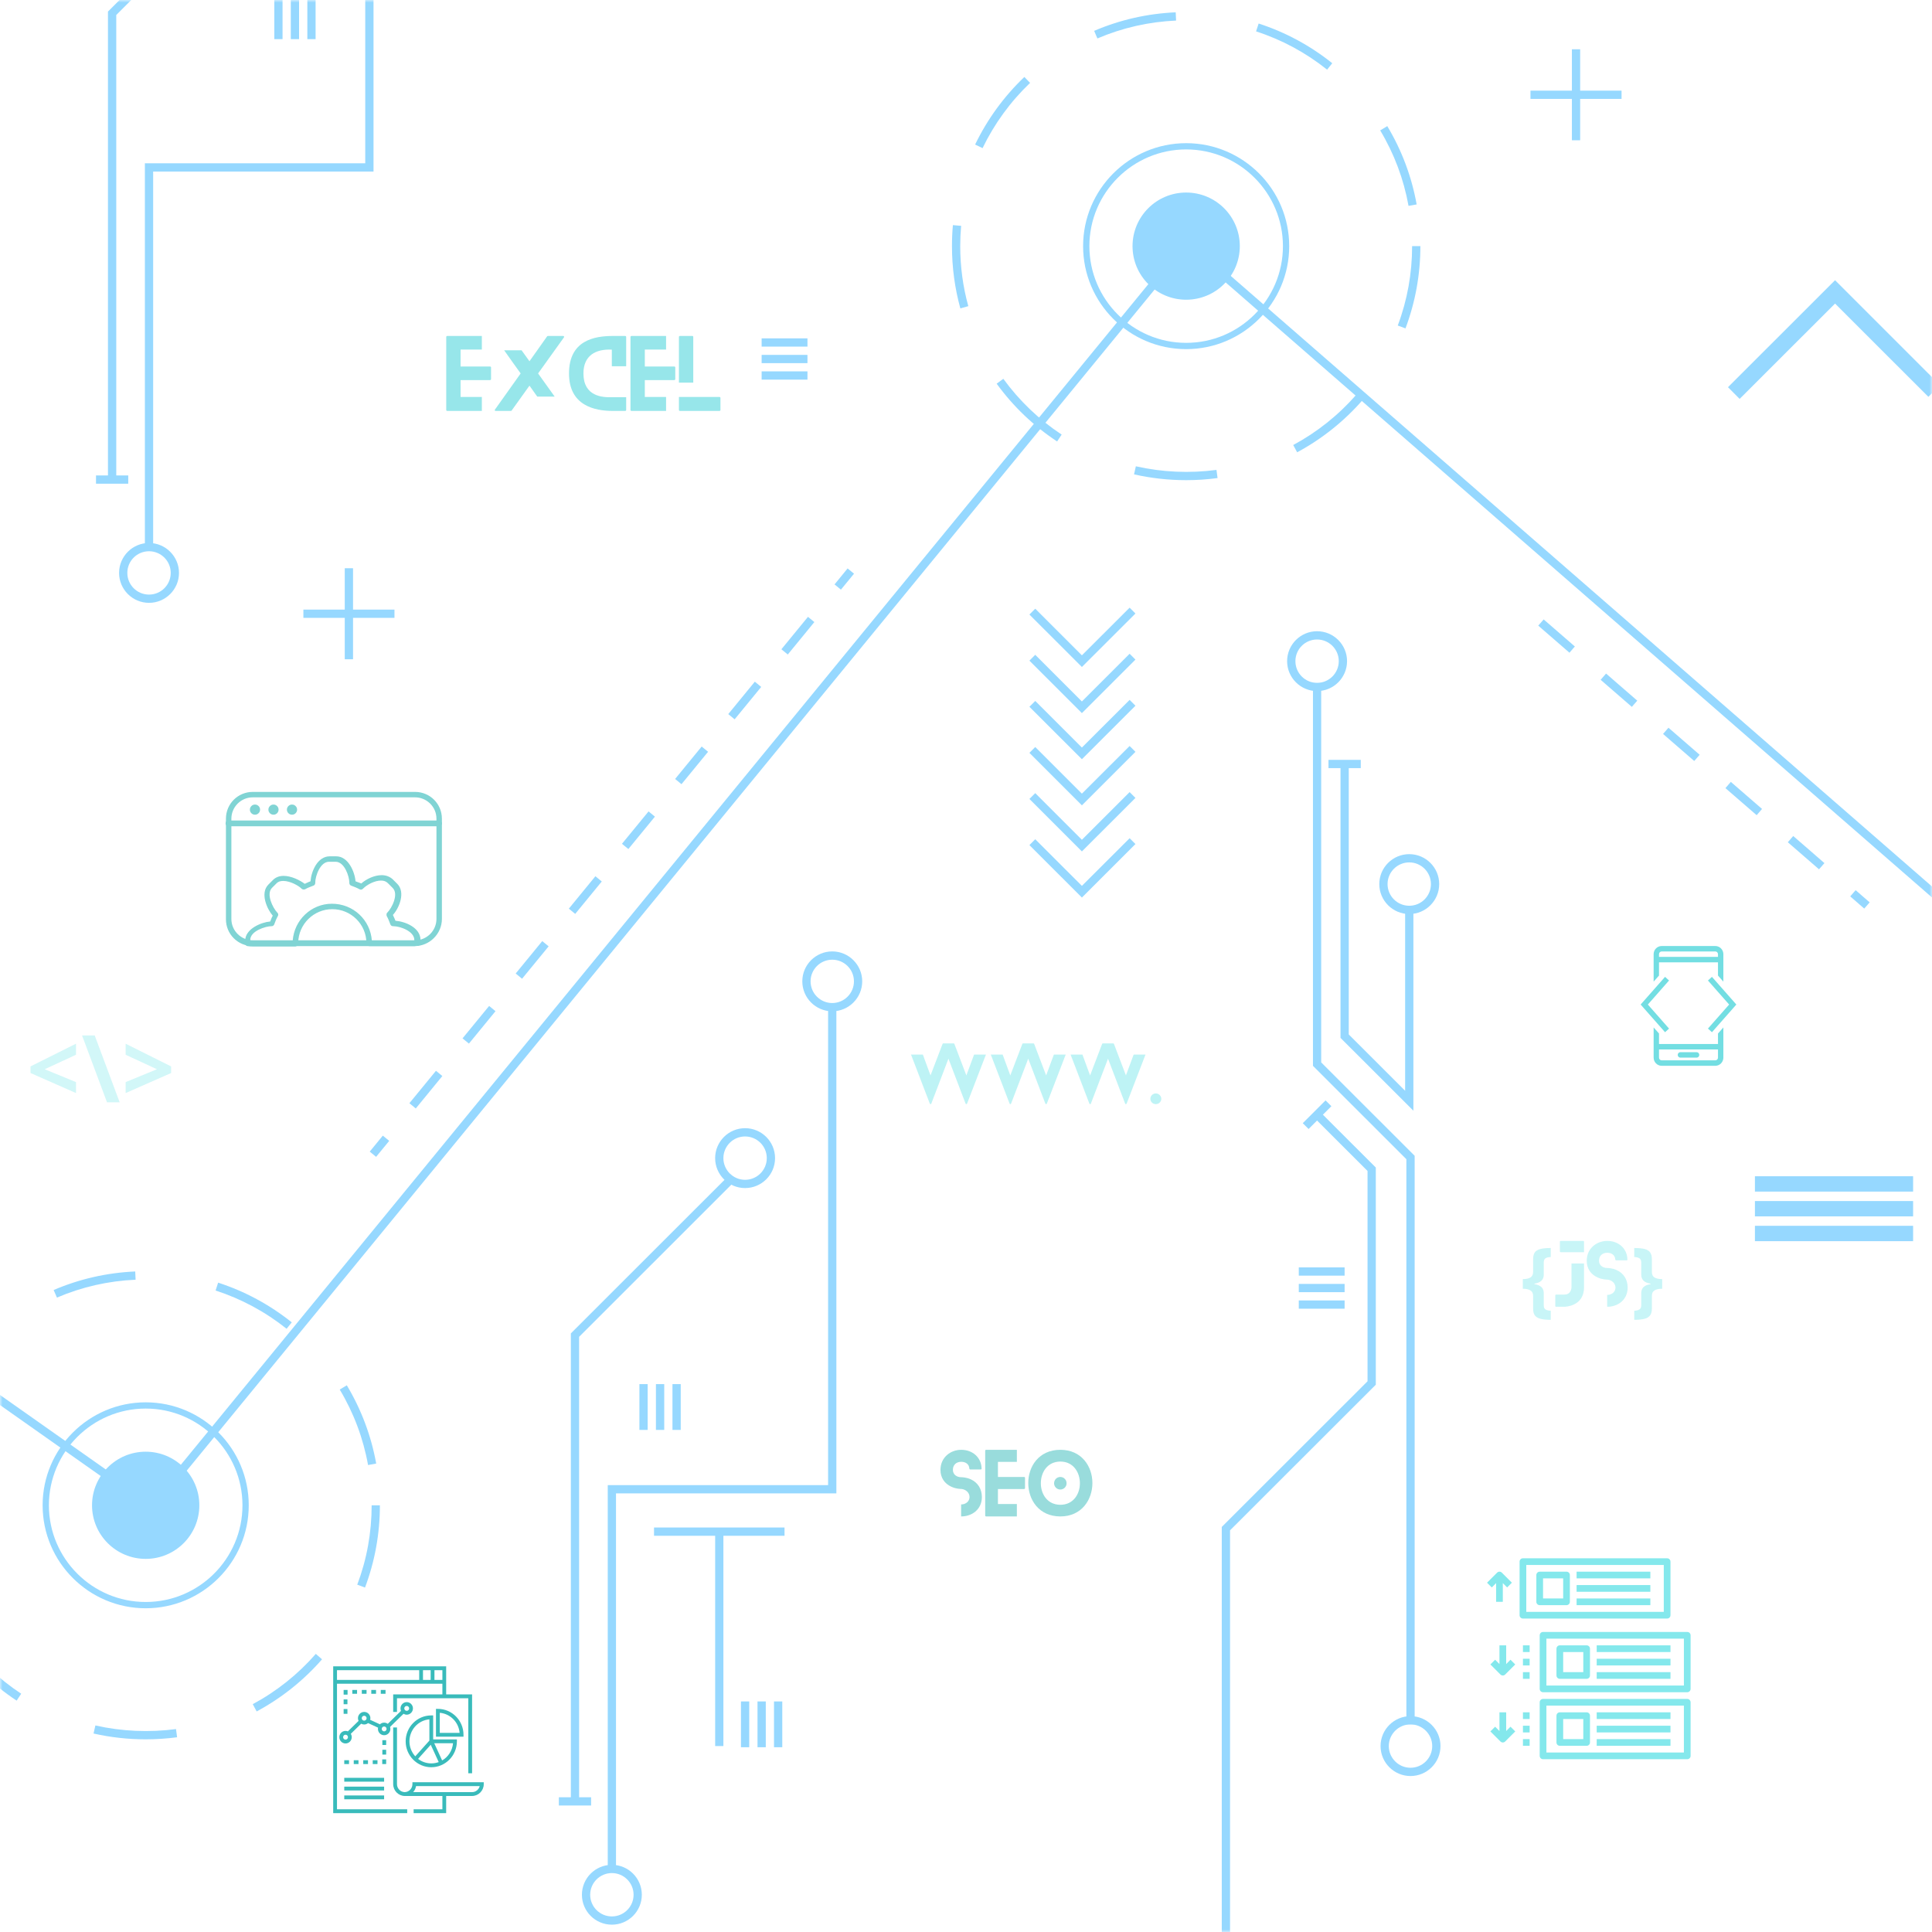 <?xml version="1.0" encoding="UTF-8"?>
<svg xmlns="http://www.w3.org/2000/svg" xmlns:xlink="http://www.w3.org/1999/xlink" width="375pt" height="375pt" viewBox="0 0 375 375" version="1.2">
<defs>
<g>
<symbol overflow="visible" id="glyph1-0">
<path style="stroke:none;" d="M 1.5 0 L 1.5 -11.406 L 8.078 -11.406 L 8.078 0 Z M 2.312 -0.812 L 7.25 -0.812 L 7.25 -10.594 L 2.312 -10.594 Z M 2.312 -0.812 "/>
</symbol>
<symbol overflow="visible" id="glyph1-1">
<path style="stroke:none;" d="M 5.656 2.531 C 4.738 2.531 4.035 2.453 3.547 2.297 C 3.055 2.148 2.711 1.914 2.516 1.594 C 2.328 1.281 2.234 0.867 2.234 0.359 L 2.234 -2.109 C 2.234 -2.609 2.062 -2.961 1.719 -3.172 C 1.383 -3.391 0.891 -3.5 0.234 -3.5 L 0.234 -5.375 C 0.891 -5.375 1.383 -5.477 1.719 -5.688 C 2.062 -5.906 2.234 -6.266 2.234 -6.766 L 2.234 -9.234 C 2.234 -9.742 2.328 -10.16 2.516 -10.484 C 2.711 -10.805 3.055 -11.039 3.547 -11.188 C 4.035 -11.332 4.738 -11.406 5.656 -11.406 L 5.656 -9.656 C 5.238 -9.645 4.906 -9.566 4.656 -9.422 C 4.414 -9.285 4.297 -8.992 4.297 -8.547 L 4.297 -6.219 C 4.297 -5.25 3.691 -4.672 2.484 -4.484 L 2.484 -4.391 C 3.691 -4.211 4.297 -3.641 4.297 -2.672 L 4.297 -0.328 C 4.297 0.109 4.414 0.395 4.656 0.531 C 4.906 0.676 5.238 0.754 5.656 0.766 Z M 5.656 2.531 "/>
</symbol>
<symbol overflow="visible" id="glyph1-2">
<path style="stroke:none;" d="M 0.641 2.531 L 0.641 0.766 C 1.055 0.754 1.383 0.676 1.625 0.531 C 1.875 0.395 2 0.109 2 -0.328 L 2 -2.672 C 2 -3.641 2.602 -4.211 3.812 -4.391 L 3.812 -4.484 C 2.602 -4.672 2 -5.25 2 -6.219 L 2 -8.547 C 2 -8.992 1.875 -9.285 1.625 -9.422 C 1.383 -9.566 1.055 -9.645 0.641 -9.656 L 0.641 -11.406 C 1.555 -11.406 2.258 -11.332 2.75 -11.188 C 3.238 -11.039 3.578 -10.805 3.766 -10.484 C 3.961 -10.16 4.062 -9.742 4.062 -9.234 L 4.062 -6.766 C 4.062 -6.266 4.227 -5.906 4.562 -5.688 C 4.906 -5.477 5.406 -5.375 6.062 -5.375 L 6.062 -3.5 C 5.406 -3.5 4.906 -3.391 4.562 -3.172 C 4.227 -2.961 4.062 -2.609 4.062 -2.109 L 4.062 0.359 C 4.062 0.867 3.961 1.281 3.766 1.594 C 3.578 1.914 3.238 2.148 2.75 2.297 C 2.258 2.453 1.555 2.531 0.641 2.531 Z M 0.641 2.531 "/>
</symbol>
<symbol overflow="visible" id="glyph4-0">
<path style="stroke:none;" d="M 1.703 0 L 1.703 -12.984 L 9.188 -12.984 L 9.188 0 Z M 2.641 -0.922 L 8.25 -0.922 L 8.25 -12.062 L 2.641 -12.062 Z M 2.641 -0.922 "/>
</symbol>
<symbol overflow="visible" id="glyph4-1">
<path style="stroke:none;" d="M 9.609 -1.797 L 0.781 -5.688 L 0.781 -6.969 L 9.609 -11.375 L 9.609 -9.234 L 3.531 -6.422 L 9.609 -3.922 Z M 9.609 -1.797 "/>
</symbol>
<symbol overflow="visible" id="glyph4-2">
<path style="stroke:none;" d="M 2.562 -12.984 L 7.406 0 L 4.953 0 L 0.109 -12.984 Z M 2.562 -12.984 "/>
</symbol>
<symbol overflow="visible" id="glyph4-3">
<path style="stroke:none;" d="M 0.781 -3.922 L 6.859 -6.422 L 0.781 -9.234 L 0.781 -11.375 L 9.609 -6.969 L 9.609 -5.688 L 0.781 -1.797 Z M 0.781 -3.922 "/>
</symbol>
<symbol overflow="visible" id="glyph0-0">
<path style="stroke:none;" d="M 6.91 -2.711 L 2.781 -2.711 L 2.781 -5.984 L 8.496 -5.984 C 8.605 -5.984 8.695 -6.074 8.695 -6.148 L 8.695 -8.457 C 8.695 -8.551 8.605 -8.621 8.496 -8.621 L 2.781 -8.621 L 2.781 -11.914 L 6.91 -11.914 L 6.91 -14.551 L 0.199 -14.551 C 0.09 -14.551 0 -14.461 0 -14.387 L 0 -0.164 C 0 -0.09 0.09 0 0.199 0 L 6.91 0 Z M 6.91 -2.711 "/>
</symbol>
<symbol overflow="visible" id="glyph0-1">
<path style="stroke:none;" d="M 13.262 -14.551 L 10.352 -14.551 C 10.312 -14.551 10.203 -14.535 10.188 -14.496 L 6.75 -9.641 L 5.219 -11.77 L 1.836 -11.77 C 2.91 -10.258 3.965 -8.75 5.039 -7.277 L 0.055 -0.273 C -0.055 -0.145 0.02 0 0.199 0 L 3.109 0 C 3.148 0 3.258 -0.02 3.273 -0.055 L 6.75 -4.91 L 8.258 -2.781 L 11.641 -2.781 C 10.566 -4.293 9.496 -5.801 8.422 -7.277 L 13.441 -14.277 C 13.531 -14.406 13.461 -14.551 13.262 -14.551 Z M 13.262 -14.551 "/>
</symbol>
<symbol overflow="visible" id="glyph0-2">
<path style="stroke:none;" d="M 8.312 -2.672 C 6.547 -2.602 2.801 -2.781 2.801 -7.277 C 2.801 -10.73 5.148 -12.059 8.312 -11.895 L 8.312 -8.676 L 11.094 -8.676 L 11.094 -14.387 C 11.094 -14.461 11.023 -14.551 10.895 -14.551 L 8.531 -14.551 C 4.965 -14.551 0 -13.734 0 -7.277 C 0 -1.055 4.91 0 8.531 0 L 10.895 0 C 11.023 0 11.094 -0.09 11.094 -0.164 L 11.094 -2.672 Z M 8.312 -2.672 "/>
</symbol>
<symbol overflow="visible" id="glyph0-3">
<path style="stroke:none;" d="M 7.859 -2.711 L 0 -2.711 L 0 -0.164 C 0 -0.09 0.09 0 0.199 0 L 7.859 0 C 7.984 0 8.059 -0.09 8.059 -0.164 L 8.059 -2.527 C 8.059 -2.621 7.984 -2.711 7.859 -2.711 Z M 2.781 -5.492 L 2.781 -14.387 C 2.781 -14.461 2.711 -14.551 2.602 -14.551 L 0.199 -14.551 C 0.09 -14.551 0 -14.461 0 -14.387 L 0 -5.492 Z M 2.781 -5.492 "/>
</symbol>
<symbol overflow="visible" id="glyph2-0">
<path style="stroke:none;" d="M 1.07 -10.594 L 5.578 -10.594 L 5.578 -12.641 C 5.578 -12.707 5.531 -12.785 5.418 -12.785 L 1.07 -12.785 C 0.957 -12.785 0.895 -12.707 0.895 -12.641 L 0.895 -10.738 C 0.895 -10.676 0.957 -10.594 1.07 -10.594 Z M 3.148 -8.406 L 3.148 -3.773 C 3.148 -3.773 3.148 -2.367 1.758 -2.367 L 0.176 -2.367 C 0.078 -2.367 0 -2.301 0 -2.223 L 0 -0.145 C 0 -0.078 0.078 0 0.176 0 L 1.758 0 C 1.758 0 5.578 0 5.578 -3.773 L 5.578 -8.406 Z M 3.148 -8.406 "/>
</symbol>
<symbol overflow="visible" id="glyph2-1">
<path style="stroke:none;" d="M 5.863 -7.098 C 4.953 -7.527 4.059 -7.527 3.98 -7.527 C 3.164 -7.527 2.383 -8.008 2.383 -8.934 C 2.383 -9.957 3.102 -10.484 3.98 -10.484 C 4.809 -10.484 5.512 -10.051 5.547 -9.141 C 5.547 -9.094 5.625 -9.012 5.723 -9.012 L 7.719 -9.012 C 7.832 -9.012 7.91 -9.094 7.895 -9.141 C 7.863 -11.316 6.168 -12.785 3.98 -12.785 C 1.934 -12.785 0 -11.332 0 -8.934 C 0 -7.449 0.75 -6.312 2.078 -5.707 C 3.004 -5.273 3.867 -5.273 3.98 -5.273 C 4.699 -5.242 5.578 -4.668 5.578 -3.723 C 5.578 -2.875 4.828 -2.301 3.98 -2.301 C 3.98 -2.301 3.98 -2.301 3.965 -2.301 L 3.965 0 C 3.98 0 3.98 0 3.98 0 C 6.023 0 7.941 -1.328 7.941 -3.723 C 7.941 -5.227 7.207 -6.473 5.863 -7.098 Z M 5.863 -7.098 "/>
</symbol>
<symbol overflow="visible" id="glyph3-0">
<path style="stroke:none;" d="M 12.246 -9.621 L 10.742 -5.57 L 8.414 -11.699 C 8.383 -11.758 8.324 -11.789 8.266 -11.789 L 6.262 -11.789 C 6.203 -11.789 6.145 -11.758 6.129 -11.699 L 3.785 -5.57 L 2.297 -9.621 L 0 -9.621 L 3.652 -0.09 C 3.699 0.031 3.891 0.031 3.934 -0.09 L 7.266 -8.824 L 10.594 -0.09 C 10.637 0.031 10.828 0.031 10.875 -0.09 L 14.543 -9.621 Z M 12.246 -9.621 "/>
</symbol>
<symbol overflow="visible" id="glyph3-1">
<path style="stroke:none;" d="M 2.121 -1.031 C 2.121 -1.59 1.648 -2.078 1.047 -2.078 C 0.473 -2.078 0 -1.59 0 -1.031 C 0 -0.457 0.473 0 1.047 0 C 1.648 0 2.121 -0.457 2.121 -1.031 Z M 2.121 -1.031 "/>
</symbol>
<symbol overflow="visible" id="glyph5-0">
<path style="stroke:none;" d="M 5.934 -7.18 C 5.012 -7.613 4.105 -7.613 4.023 -7.613 C 3.199 -7.613 2.41 -8.098 2.41 -9.035 C 2.41 -10.07 3.137 -10.605 4.023 -10.605 C 4.867 -10.605 5.578 -10.168 5.609 -9.246 C 5.609 -9.199 5.691 -9.117 5.789 -9.117 L 7.809 -9.117 C 7.922 -9.117 8.004 -9.199 7.984 -9.246 C 7.953 -11.445 6.238 -12.934 4.023 -12.934 C 1.957 -12.934 0 -11.461 0 -9.035 C 0 -7.535 0.762 -6.387 2.102 -5.77 C 3.039 -5.336 3.914 -5.336 4.023 -5.336 C 4.754 -5.301 5.641 -4.719 5.641 -3.766 C 5.641 -2.91 4.883 -2.328 4.023 -2.328 C 4.023 -2.328 4.023 -2.328 4.008 -2.328 L 4.008 0 C 4.023 0 4.023 0 4.023 0 C 6.094 0 8.035 -1.34 8.035 -3.766 C 8.035 -5.285 7.289 -6.547 5.934 -7.18 Z M 5.934 -7.18 "/>
</symbol>
<symbol overflow="visible" id="glyph5-1">
<path style="stroke:none;" d="M 6.145 -2.41 L 2.473 -2.41 L 2.473 -5.32 L 7.551 -5.32 C 7.648 -5.32 7.727 -5.398 7.727 -5.465 L 7.727 -7.516 C 7.727 -7.598 7.648 -7.664 7.551 -7.664 L 2.473 -7.664 L 2.473 -10.59 L 6.145 -10.59 L 6.145 -12.934 L 0.18 -12.934 C 0.082 -12.934 0 -12.852 0 -12.789 L 0 -0.145 C 0 -0.082 0.082 0 0.18 0 L 6.145 0 Z M 6.145 -2.41 "/>
</symbol>
<symbol overflow="visible" id="glyph5-2">
<path style="stroke:none;" d="M 7.438 -6.434 C 7.438 -7.113 6.902 -7.664 6.223 -7.664 C 5.547 -7.664 5.012 -7.113 5.012 -6.434 C 5.012 -5.77 5.547 -5.223 6.223 -5.223 C 6.902 -5.223 7.438 -5.77 7.438 -6.434 Z M 12.449 -6.484 C 12.449 -9.699 10.363 -12.934 6.238 -12.934 C 2.055 -12.934 0 -9.699 0 -6.484 C 0 -3.25 2.055 0 6.238 0 C 10.363 0 12.449 -3.25 12.449 -6.484 Z M 10.023 -6.434 C 10.023 -4.348 8.746 -2.262 6.238 -2.262 C 3.703 -2.262 2.441 -4.348 2.441 -6.434 C 2.441 -8.551 3.703 -10.652 6.238 -10.652 C 8.746 -10.652 10.023 -8.551 10.023 -6.434 Z M 10.023 -6.434 "/>
</symbol>
</g>
<filter id="alpha" filterUnits="objectBoundingBox" x="0%" y="0%" width="100%" height="100%">
  <feColorMatrix type="matrix" in="SourceGraphic" values="0 0 0 0 1 0 0 0 0 1 0 0 0 0 1 0 0 0 1 0"/>
</filter>
<mask id="mask0">
  <g filter="url(#alpha)">
<rect x="0" y="0" width="375" height="375" style="fill:rgb(0%,0%,0%);fill-opacity:0.529;stroke:none;"/>
  </g>
</mask>
<clipPath id="clip2">
  <path d="M 0 0 L 375 0 L 375 293.844 L 0 293.844 Z M 0 0 "/>
</clipPath>
<clipPath id="clip1">
  <rect x="0" y="0" width="375" height="375"/>
</clipPath>
<g id="surface5" clip-path="url(#clip1)">
<g clip-path="url(#clip2)" clip-rule="nonzero">
<path style=" stroke:none;fill-rule:nonzero;fill:rgb(21.959%,71.37%,100%);fill-opacity:1;" d="M 29.594 293.57 L -172.148 151.441 L -171.254 150.785 L -30.984 47.059 L -89.887 -37.254 L -88.57 -38.172 L -28.777 47.418 L -169.41 151.41 L 29.297 291.398 L 230.32 46.09 L 230.945 46.637 L 401.578 195.211 L 518.543 79.129 L 519.676 80.27 L 401.648 197.402 L 401.086 196.91 L 230.512 48.387 L 29.594 293.57 "/>
</g>
<path style=" stroke:none;fill-rule:nonzero;fill:rgb(21.959%,71.37%,100%);fill-opacity:1;" d="M 38.691 292.176 C 38.691 297.922 34.031 302.578 28.281 302.578 C 22.531 302.578 17.863 297.922 17.863 292.176 C 17.863 286.43 22.531 281.773 28.281 281.773 C 34.031 281.773 38.691 286.43 38.691 292.176 "/>
<path style=" stroke:none;fill-rule:nonzero;fill:rgb(21.959%,71.37%,100%);fill-opacity:1;" d="M 28.281 273.402 C 17.922 273.402 9.492 281.828 9.492 292.176 C 9.492 302.527 17.922 310.945 28.281 310.945 C 38.637 310.945 47.062 302.527 47.062 292.176 C 47.062 281.828 38.637 273.402 28.281 273.402 Z M 28.281 312.164 C 17.25 312.164 8.273 303.199 8.273 292.176 C 8.273 281.156 17.25 272.191 28.281 272.191 C 39.309 272.191 48.281 281.156 48.281 292.176 C 48.281 303.199 39.309 312.164 28.281 312.164 "/>
<path style=" stroke:none;fill-rule:nonzero;fill:rgb(21.959%,71.37%,100%);fill-opacity:1;" d="M 240.645 47.773 C 240.645 53.52 235.984 58.176 230.234 58.176 C 224.484 58.176 219.824 53.52 219.824 47.773 C 219.824 42.027 224.484 37.371 230.234 37.371 C 235.984 37.371 240.645 42.027 240.645 47.773 "/>
<path style=" stroke:none;fill-rule:nonzero;fill:rgb(21.959%,71.37%,100%);fill-opacity:1;" d="M 230.234 29.004 C 219.879 29.004 211.449 37.426 211.449 47.773 C 211.449 58.125 219.879 66.547 230.234 66.547 C 240.594 66.547 249.016 58.125 249.016 47.773 C 249.016 37.426 240.594 29.004 230.234 29.004 Z M 230.234 67.766 C 219.203 67.766 210.23 58.797 210.23 47.773 C 210.23 36.754 219.203 27.789 230.234 27.789 C 241.266 27.789 250.234 36.754 250.234 47.773 C 250.234 58.797 241.266 67.766 230.234 67.766 "/>
<path style=" stroke:none;fill-rule:nonzero;fill:rgb(21.959%,71.37%,100%);fill-opacity:1;" d="M 163.223 114.449 L 161.984 113.434 L 164.52 110.332 L 165.766 111.352 L 163.223 114.449 "/>
<path style=" stroke:none;fill-rule:nonzero;fill:rgb(21.959%,71.37%,100%);fill-opacity:1;" d="M 152.91 127.039 L 151.668 126.023 L 156.828 119.727 L 158.066 120.742 Z M 142.594 139.621 L 141.355 138.605 L 146.512 132.312 L 147.75 133.332 Z M 132.277 152.211 L 131.039 151.195 L 136.195 144.902 L 137.438 145.918 Z M 121.965 164.797 L 120.723 163.781 L 125.883 157.492 L 127.121 158.508 Z M 111.648 177.387 L 110.41 176.371 L 115.566 170.078 L 116.805 171.094 Z M 101.332 189.973 L 100.094 188.957 L 105.25 182.668 L 106.492 183.684 Z M 91.02 202.562 L 89.777 201.547 L 94.938 195.254 L 96.176 196.27 Z M 80.703 215.152 L 79.465 214.133 L 84.621 207.84 L 85.859 208.855 L 80.703 215.152 "/>
<path style=" stroke:none;fill-rule:nonzero;fill:rgb(21.959%,71.37%,100%);fill-opacity:1;" d="M 73.004 224.543 L 71.766 223.527 L 74.305 220.426 L 75.547 221.441 L 73.004 224.543 "/>
<path style=" stroke:none;fill-rule:nonzero;fill:rgb(21.959%,71.37%,100%);fill-opacity:1;" d="M 213.004 7.465 L 212.375 5.988 C 217.391 3.84 222.715 2.633 228.203 2.391 L 228.277 3.992 C 222.98 4.227 217.844 5.395 213.004 7.465 Z M 257.59 13.52 C 253.449 10.215 248.812 7.715 243.801 6.09 L 244.301 4.566 C 249.488 6.246 254.301 8.84 258.59 12.27 Z M 190.715 28.75 L 189.27 28.055 C 191.648 23.137 194.863 18.723 198.828 14.938 L 199.938 16.09 C 196.105 19.75 193.008 24.012 190.715 28.75 Z M 273.395 39.957 C 272.461 34.77 270.609 29.84 267.895 25.309 L 269.27 24.48 C 272.09 29.184 274.004 34.297 274.973 39.68 Z M 186.402 59.855 C 185.32 55.938 184.777 51.875 184.777 47.773 C 184.777 46.414 184.832 45.039 184.957 43.695 L 186.555 43.836 C 186.438 45.133 186.379 46.457 186.379 47.773 C 186.379 51.73 186.902 55.652 187.949 59.426 Z M 272.805 63.742 L 271.305 63.184 C 273.152 58.262 274.09 53.074 274.09 47.773 L 275.695 47.773 C 275.695 53.273 274.719 58.641 272.805 63.742 Z M 205.184 85.688 C 200.617 82.672 196.668 78.898 193.449 74.473 L 194.746 73.527 C 197.855 77.797 201.66 81.438 206.066 84.352 Z M 251.777 87.789 L 251.012 86.379 C 255.656 83.879 259.777 80.59 263.258 76.613 L 264.465 77.672 C 260.855 81.793 256.586 85.199 251.777 87.789 Z M 230.234 93.199 C 226.82 93.199 223.414 92.82 220.117 92.074 L 220.469 90.508 C 225.559 91.664 230.965 91.898 236.117 91.207 L 236.328 92.793 C 234.328 93.062 232.277 93.199 230.234 93.199 "/>
<path style=" stroke:none;fill-rule:nonzero;fill:rgb(21.959%,71.37%,100%);fill-opacity:1;" d="M 11.051 251.863 L 10.414 250.391 C 15.434 248.242 20.762 247.031 26.246 246.793 L 26.32 248.391 C 21.027 248.625 15.883 249.793 11.051 251.863 Z M 55.629 257.914 C 51.496 254.613 46.855 252.117 41.848 250.488 L 42.34 248.961 C 47.535 250.648 52.344 253.242 56.633 256.668 Z M -11.238 273.148 L -12.684 272.457 C -10.312 267.539 -7.098 263.121 -3.133 259.332 L -2.02 260.492 C -5.848 264.148 -8.949 268.406 -11.238 273.148 Z M 71.441 284.363 C 70.504 279.172 68.656 274.238 65.941 269.711 L 67.316 268.883 C 70.129 273.59 72.051 278.695 73.02 284.074 Z M -15.559 304.258 C -16.641 300.336 -17.184 296.273 -17.184 292.176 C -17.184 290.812 -17.121 289.441 -17 288.098 L -15.406 288.238 C -15.523 289.535 -15.578 290.859 -15.578 292.176 C -15.578 296.129 -15.051 300.051 -14.012 303.828 Z M 70.848 308.145 L 69.344 307.582 C 71.199 302.664 72.137 297.48 72.137 292.176 L 73.738 292.176 C 73.738 297.668 72.766 303.047 70.848 308.145 Z M 3.23 330.09 C -1.336 327.074 -5.285 323.301 -8.504 318.871 L -7.207 317.93 C -4.102 322.199 -0.293 325.84 4.113 328.75 Z M 49.82 332.191 L 49.059 330.777 C 53.703 328.281 57.824 324.992 61.301 321.016 L 62.508 322.074 C 58.902 326.195 54.629 329.598 49.82 332.191 Z M 28.281 337.602 C 24.863 337.602 21.461 337.223 18.156 336.477 L 18.512 334.91 C 23.598 336.062 29 336.301 34.164 335.609 L 34.375 337.203 C 32.375 337.465 30.32 337.602 28.281 337.602 "/>
<path style=" stroke:none;fill-rule:nonzero;fill:rgb(21.959%,71.37%,100%);fill-opacity:1;" d="M 304.629 126.691 L 298.574 121.434 L 299.625 120.23 L 305.68 125.484 Z M 316.738 137.203 L 310.684 131.949 L 311.734 130.738 L 317.793 135.996 Z M 328.848 147.711 L 322.797 142.457 L 323.848 141.25 L 329.902 146.504 Z M 340.965 158.227 L 334.906 152.973 L 335.953 151.762 L 342.012 157.016 Z M 353.07 168.734 L 347.016 163.48 L 348.062 162.27 L 354.121 167.527 Z M 361.848 176.355 L 359.125 173.988 L 360.176 172.781 L 362.902 175.148 L 361.848 176.355 "/>
<path style=" stroke:none;fill-rule:nonzero;fill:rgb(21.959%,71.37%,100%);fill-opacity:1;" d="M 337.664 77.426 L 335.398 75.156 L 356.184 54.387 L 376.562 74.762 L 374.297 77.023 L 356.184 58.922 L 337.664 77.426 "/>
<path style=" stroke:none;fill-rule:nonzero;fill:rgb(21.959%,71.37%,100%);fill-opacity:1;" d="M 209.996 156.316 L 199.809 146.129 L 200.941 144.996 L 209.996 154.047 L 219.258 144.797 L 220.391 145.93 L 209.996 156.316 "/>
<path style=" stroke:none;fill-rule:nonzero;fill:rgb(21.959%,71.37%,100%);fill-opacity:1;" d="M 209.996 138.414 L 199.809 128.23 L 200.941 127.098 L 209.996 136.152 L 219.258 126.895 L 220.391 128.027 L 209.996 138.414 "/>
<path style=" stroke:none;fill-rule:nonzero;fill:rgb(21.959%,71.37%,100%);fill-opacity:1;" d="M 209.996 129.461 L 199.809 119.281 L 200.941 118.148 L 209.996 127.199 L 219.258 117.949 L 220.391 119.082 L 209.996 129.461 "/>
<path style=" stroke:none;fill-rule:nonzero;fill:rgb(21.959%,71.37%,100%);fill-opacity:1;" d="M 209.996 174.215 L 199.809 164.031 L 200.941 162.898 L 209.996 171.945 L 219.258 162.699 L 220.391 163.828 L 209.996 174.215 "/>
<path style=" stroke:none;fill-rule:nonzero;fill:rgb(21.959%,71.37%,100%);fill-opacity:1;" d="M 209.996 165.262 L 199.809 155.078 L 200.941 153.945 L 209.996 163 L 219.258 153.746 L 220.391 154.875 L 209.996 165.262 "/>
<path style=" stroke:none;fill-rule:nonzero;fill:rgb(21.959%,71.37%,100%);fill-opacity:1;" d="M 209.996 147.363 L 199.809 137.184 L 200.941 136.051 L 209.996 145.098 L 219.258 135.848 L 220.391 136.98 L 209.996 147.363 "/>
<path style=" stroke:none;fill-rule:nonzero;fill:rgb(21.959%,71.37%,100%);fill-opacity:1;" d="M 76.566 119.926 L 58.887 119.926 L 58.887 118.324 L 76.566 118.324 L 76.566 119.926 "/>
<path style=" stroke:none;fill-rule:nonzero;fill:rgb(21.959%,71.37%,100%);fill-opacity:1;" d="M 68.523 127.961 L 66.918 127.961 L 66.918 110.293 L 68.523 110.293 L 68.523 127.961 "/>
<path style=" stroke:none;fill-rule:nonzero;fill:rgb(21.959%,71.37%,100%);fill-opacity:1;" d="M 314.742 19.195 L 297.066 19.195 L 297.066 17.594 L 314.742 17.594 L 314.742 19.195 "/>
<path style=" stroke:none;fill-rule:nonzero;fill:rgb(21.959%,71.37%,100%);fill-opacity:1;" d="M 306.707 27.227 L 305.105 27.227 L 305.105 9.566 L 306.707 9.566 L 306.707 27.227 "/>
<path style=" stroke:none;fill-rule:nonzero;fill:rgb(21.959%,71.37%,100%);fill-opacity:1;" d="M 274.582 334.691 L 272.977 334.691 L 272.977 225.004 L 254.844 206.879 L 254.844 132.586 L 256.445 132.586 L 256.445 206.215 L 274.582 224.336 L 274.582 334.691 "/>
<path style=" stroke:none;fill-rule:nonzero;fill:rgb(21.959%,71.37%,100%);fill-opacity:1;" d="M 274.34 215.59 L 260.191 201.453 L 260.191 148.293 L 261.793 148.293 L 261.793 200.785 L 272.734 211.715 L 272.734 177.258 L 274.34 177.258 L 274.34 215.59 "/>
<path style=" stroke:none;fill-rule:nonzero;fill:rgb(21.959%,71.37%,100%);fill-opacity:1;" d="M 238.75 417.508 L 237.145 417.508 L 237.145 296.375 L 237.383 296.141 L 265.438 268.105 L 265.438 227.285 L 255.074 216.93 L 256.207 215.797 L 267.043 226.617 L 267.043 268.77 L 238.75 297.039 L 238.75 417.508 "/>
<path style=" stroke:none;fill-rule:nonzero;fill:rgb(21.959%,71.37%,100%);fill-opacity:1;" d="M 273.781 334.703 C 271.457 334.703 269.566 336.594 269.566 338.91 C 269.566 341.234 271.457 343.121 273.781 343.121 C 276.102 343.121 277.992 341.234 277.992 338.91 C 277.992 336.594 276.102 334.703 273.781 334.703 Z M 273.781 344.727 C 270.574 344.727 267.965 342.117 267.965 338.91 C 267.965 335.711 270.574 333.102 273.781 333.102 C 276.988 333.102 279.598 335.711 279.598 338.91 C 279.598 342.117 276.988 344.727 273.781 344.727 "/>
<path style=" stroke:none;fill-rule:nonzero;fill:rgb(21.959%,71.37%,100%);fill-opacity:1;" d="M 118.766 363.562 C 116.445 363.562 114.555 365.453 114.555 367.77 C 114.555 370.094 116.445 371.977 118.766 371.977 C 121.086 371.977 122.977 370.094 122.977 367.77 C 122.977 365.453 121.086 363.562 118.766 363.562 Z M 118.766 373.578 C 115.555 373.578 112.949 370.977 112.949 367.77 C 112.949 364.566 115.555 361.961 118.766 361.961 C 121.969 361.961 124.578 364.566 124.578 367.77 C 124.578 370.977 121.969 373.578 118.766 373.578 "/>
<path style=" stroke:none;fill-rule:nonzero;fill:rgb(21.959%,71.37%,100%);fill-opacity:1;" d="M 255.641 124.125 C 253.32 124.125 251.438 126.012 251.438 128.328 C 251.438 130.652 253.32 132.543 255.641 132.543 C 257.965 132.543 259.855 130.652 259.855 128.328 C 259.855 126.012 257.965 124.125 255.641 124.125 Z M 255.641 134.141 C 252.438 134.141 249.828 131.535 249.828 128.328 C 249.828 125.129 252.438 122.52 255.641 122.52 C 258.852 122.52 261.461 125.129 261.461 128.328 C 261.461 131.535 258.852 134.141 255.641 134.141 "/>
<path style=" stroke:none;fill-rule:nonzero;fill:rgb(21.959%,71.37%,100%);fill-opacity:1;" d="M 161.539 186.277 C 159.215 186.277 157.332 188.16 157.332 190.477 C 157.332 192.801 159.215 194.688 161.539 194.688 C 163.859 194.688 165.75 192.801 165.75 190.477 C 165.75 188.16 163.859 186.277 161.539 186.277 Z M 161.539 196.293 C 158.332 196.293 155.727 193.684 155.727 190.477 C 155.727 187.277 158.332 184.668 161.539 184.668 C 164.742 184.668 167.355 187.277 167.355 190.477 C 167.355 193.684 164.742 196.293 161.539 196.293 "/>
<path style=" stroke:none;fill-rule:nonzero;fill:rgb(21.959%,71.37%,100%);fill-opacity:1;" d="M 144.621 220.586 C 142.301 220.586 140.41 222.469 140.41 224.793 C 140.41 227.109 142.301 229 144.621 229 C 146.945 229 148.832 227.109 148.832 224.793 C 148.832 222.469 146.945 220.586 144.621 220.586 Z M 144.621 230.602 C 141.418 230.602 138.809 227.996 138.809 224.793 C 138.809 221.586 141.418 218.98 144.621 218.98 C 147.832 218.98 150.438 221.586 150.438 224.793 C 150.438 227.996 147.832 230.602 144.621 230.602 "/>
<path style=" stroke:none;fill-rule:nonzero;fill:rgb(21.959%,71.37%,100%);fill-opacity:1;" d="M 273.535 167.391 C 271.215 167.391 269.324 169.281 269.324 171.598 C 269.324 173.922 271.215 175.805 273.535 175.805 C 275.859 175.805 277.742 173.922 277.742 171.598 C 277.742 169.281 275.859 167.391 273.535 167.391 Z M 273.535 177.414 C 270.332 177.414 267.719 174.805 267.719 171.598 C 267.719 168.395 270.332 165.789 273.535 165.789 C 276.742 165.789 279.348 168.395 279.348 171.598 C 279.348 174.805 276.742 177.414 273.535 177.414 "/>
<path style=" stroke:none;fill-rule:nonzero;fill:rgb(21.959%,71.37%,100%);fill-opacity:1;" d="M 260.988 247.602 L 252.094 247.602 L 252.094 246 L 260.988 246 L 260.988 247.602 "/>
<path style=" stroke:none;fill-rule:nonzero;fill:rgb(21.959%,71.37%,100%);fill-opacity:1;" d="M 260.988 250.809 L 252.094 250.809 L 252.094 249.207 L 260.988 249.207 L 260.988 250.809 "/>
<path style=" stroke:none;fill-rule:nonzero;fill:rgb(21.959%,71.37%,100%);fill-opacity:1;" d="M 260.988 254.016 L 252.094 254.016 L 252.094 252.414 L 260.988 252.414 L 260.988 254.016 "/>
<path style=" stroke:none;fill-rule:nonzero;fill:rgb(21.959%,71.37%,100%);fill-opacity:1;" d="M 132.129 277.547 L 130.527 277.547 L 130.527 268.656 L 132.129 268.656 L 132.129 277.547 "/>
<path style=" stroke:none;fill-rule:nonzero;fill:rgb(21.959%,71.37%,100%);fill-opacity:1;" d="M 128.926 277.547 L 127.316 277.547 L 127.316 268.656 L 128.926 268.656 L 128.926 277.547 "/>
<path style=" stroke:none;fill-rule:nonzero;fill:rgb(21.959%,71.37%,100%);fill-opacity:1;" d="M 125.711 277.547 L 124.109 277.547 L 124.109 268.656 L 125.711 268.656 L 125.711 277.547 "/>
<path style=" stroke:none;fill-rule:nonzero;fill:rgb(21.959%,71.37%,100%);fill-opacity:1;" d="M 151.84 339.137 L 150.234 339.137 L 150.234 330.25 L 151.84 330.25 L 151.84 339.137 "/>
<path style=" stroke:none;fill-rule:nonzero;fill:rgb(21.959%,71.37%,100%);fill-opacity:1;" d="M 148.637 339.137 L 147.031 339.137 L 147.031 330.25 L 148.637 330.25 L 148.637 339.137 "/>
<path style=" stroke:none;fill-rule:nonzero;fill:rgb(21.959%,71.37%,100%);fill-opacity:1;" d="M 145.426 339.137 L 143.82 339.137 L 143.82 330.25 L 145.426 330.25 L 145.426 339.137 "/>
<path style=" stroke:none;fill-rule:nonzero;fill:rgb(21.959%,71.37%,100%);fill-opacity:1;" d="M 156.727 67.277 L 147.832 67.277 L 147.832 65.676 L 156.727 65.676 L 156.727 67.277 "/>
<path style=" stroke:none;fill-rule:nonzero;fill:rgb(21.959%,71.37%,100%);fill-opacity:1;" d="M 156.727 70.484 L 147.832 70.484 L 147.832 68.883 L 156.727 68.883 L 156.727 70.484 "/>
<path style=" stroke:none;fill-rule:nonzero;fill:rgb(21.959%,71.37%,100%);fill-opacity:1;" d="M 156.727 73.688 L 147.832 73.688 L 147.832 72.082 L 156.727 72.082 L 156.727 73.688 "/>
<path style=" stroke:none;fill-rule:nonzero;fill:rgb(21.959%,71.37%,100%);fill-opacity:1;" d="M 371.332 231.289 L 340.629 231.289 L 340.629 228.309 L 371.332 228.309 L 371.332 231.289 "/>
<path style=" stroke:none;fill-rule:nonzero;fill:rgb(21.959%,71.37%,100%);fill-opacity:1;" d="M 371.332 236.098 L 340.629 236.098 L 340.629 233.121 L 371.332 233.121 L 371.332 236.098 "/>
<path style=" stroke:none;fill-rule:nonzero;fill:rgb(21.959%,71.37%,100%);fill-opacity:1;" d="M 371.332 240.91 L 340.629 240.91 L 340.629 237.93 L 371.332 237.93 L 371.332 240.91 "/>
<path style=" stroke:none;fill-rule:nonzero;fill:rgb(21.959%,71.37%,100%);fill-opacity:1;" d="M 264.121 149.094 L 257.859 149.094 L 257.859 147.488 L 264.121 147.488 L 264.121 149.094 "/>
<path style=" stroke:none;fill-rule:nonzero;fill:rgb(21.959%,71.37%,100%);fill-opacity:1;" d="M 114.73 350.449 L 108.473 350.449 L 108.473 348.848 L 114.73 348.848 L 114.73 350.449 "/>
<path style=" stroke:none;fill-rule:nonzero;fill:rgb(21.959%,71.37%,100%);fill-opacity:1;" d="M 253.996 219.141 L 252.863 218.008 L 257.289 213.586 L 258.422 214.715 L 253.996 219.141 "/>
<path style=" stroke:none;fill-rule:nonzero;fill:rgb(21.959%,71.37%,100%);fill-opacity:1;" d="M 112.406 349.652 L 110.801 349.652 L 110.801 258.816 L 111.035 258.578 L 141.727 227.906 L 142.859 229.039 L 112.406 259.477 L 112.406 349.652 "/>
<path style=" stroke:none;fill-rule:nonzero;fill:rgb(21.959%,71.37%,100%);fill-opacity:1;" d="M 119.566 362.473 L 117.965 362.473 L 117.965 288.262 L 160.734 288.262 L 160.734 195.773 L 162.34 195.773 L 162.34 289.863 L 119.566 289.863 L 119.566 362.473 "/>
<path style=" stroke:none;fill-rule:nonzero;fill:rgb(21.959%,71.37%,100%);fill-opacity:1;" d="M 152.277 298.094 L 126.945 298.094 L 126.945 296.488 L 152.277 296.488 L 152.277 298.094 "/>
<path style=" stroke:none;fill-rule:nonzero;fill:rgb(21.959%,71.37%,100%);fill-opacity:1;" d="M 140.41 338.91 L 138.812 338.91 L 138.812 297.289 L 140.41 297.289 L 140.41 338.91 "/>
<path style=" stroke:none;fill-rule:nonzero;fill:rgb(21.959%,71.37%,100%);fill-opacity:1;" d="M 28.926 106.996 C 26.602 106.996 24.715 108.879 24.715 111.203 C 24.715 113.523 26.602 115.41 28.926 115.41 C 31.246 115.41 33.137 113.523 33.137 111.203 C 33.137 108.879 31.246 106.996 28.926 106.996 Z M 28.926 117.012 C 25.719 117.012 23.113 114.402 23.113 111.203 C 23.113 108 25.719 105.391 28.926 105.391 C 32.129 105.391 34.742 108 34.742 111.203 C 34.742 114.402 32.129 117.012 28.926 117.012 "/>
<path style=" stroke:none;fill-rule:nonzero;fill:rgb(21.959%,71.37%,100%);fill-opacity:1;" d="M 61.258 7.598 L 59.656 7.598 L 59.656 -1.297 L 61.258 -1.297 L 61.258 7.598 "/>
<path style=" stroke:none;fill-rule:nonzero;fill:rgb(21.959%,71.37%,100%);fill-opacity:1;" d="M 58.051 7.598 L 56.445 7.598 L 56.445 -1.297 L 58.051 -1.297 L 58.051 7.598 "/>
<path style=" stroke:none;fill-rule:nonzero;fill:rgb(21.959%,71.37%,100%);fill-opacity:1;" d="M 54.84 7.598 L 53.242 7.598 L 53.242 -1.297 L 54.84 -1.297 L 54.84 7.598 "/>
<path style=" stroke:none;fill-rule:nonzero;fill:rgb(21.959%,71.37%,100%);fill-opacity:1;" d="M 24.891 93.887 L 18.633 93.887 L 18.633 92.281 L 24.891 92.281 L 24.891 93.887 "/>
<path style=" stroke:none;fill-rule:nonzero;fill:rgb(21.959%,71.37%,100%);fill-opacity:1;" d="M 22.566 93.086 L 20.957 93.086 L 20.957 2.242 L 21.195 2.008 L 51.887 -28.656 L 53.02 -27.523 L 22.566 2.91 L 22.566 93.086 "/>
<path style=" stroke:none;fill-rule:nonzero;fill:rgb(21.959%,71.37%,100%);fill-opacity:1;" d="M 29.727 105.906 L 28.121 105.906 L 28.121 31.695 L 70.895 31.695 L 70.895 -60.793 L 72.5 -60.793 L 72.5 33.297 L 29.727 33.297 L 29.727 105.906 "/>
</g>
<mask id="mask1">
  <g filter="url(#alpha)">
<rect x="0" y="0" width="375" height="375" style="fill:rgb(0%,0%,0%);fill-opacity:0.757;stroke:none;"/>
  </g>
</mask>
<clipPath id="clip4">
  <path d="M 6 0.461 L 37 0.461 L 37 13 L 6 13 Z M 6 0.461 "/>
</clipPath>
<clipPath id="clip5">
  <path d="M 10 14 L 40.266 14 L 40.266 27 L 10 27 Z M 10 14 "/>
</clipPath>
<clipPath id="clip6">
  <path d="M 10 27 L 40.266 27 L 40.266 39.461 L 10 39.461 Z M 10 27 "/>
</clipPath>
<clipPath id="clip7">
  <path d="M 0.516 3 L 6 3 L 6 9 L 0.516 9 Z M 0.516 3 "/>
</clipPath>
<clipPath id="clip3">
  <rect x="0" y="0" width="41" height="40"/>
</clipPath>
<g id="surface8" clip-path="url(#clip3)">
<g clip-path="url(#clip4)" clip-rule="nonzero">
<path style=" stroke:none;fill-rule:nonzero;fill:rgb(36.079%,88.239%,90.199%);fill-opacity:1;" d="M 36.238 11.512 L 36.238 1.109 C 36.238 0.754 35.949 0.461 35.59 0.461 L 7.602 0.461 C 7.242 0.461 6.949 0.754 6.949 1.109 L 6.949 11.512 C 6.949 11.871 7.242 12.16 7.602 12.16 L 35.59 12.16 C 35.949 12.16 36.238 11.871 36.238 11.512 Z M 34.938 10.859 L 8.25 10.859 L 8.25 1.762 L 34.938 1.762 Z M 34.938 10.859 "/>
</g>
<path style=" stroke:none;fill-rule:nonzero;fill:rgb(36.079%,88.239%,90.199%);fill-opacity:1;" d="M 10.855 9.562 L 16.062 9.562 C 16.422 9.562 16.711 9.27 16.711 8.91 L 16.711 3.711 C 16.711 3.352 16.422 3.062 16.062 3.062 L 10.855 3.062 C 10.496 3.062 10.203 3.352 10.203 3.711 L 10.203 8.91 C 10.203 9.27 10.496 9.562 10.855 9.562 Z M 11.504 4.359 L 15.41 4.359 L 15.41 8.262 L 11.504 8.262 Z M 11.504 4.359 "/>
<path style=" stroke:none;fill-rule:nonzero;fill:rgb(36.079%,88.239%,90.199%);fill-opacity:1;" d="M 18.016 3.062 L 32.332 3.062 L 32.332 4.359 L 18.016 4.359 Z M 18.016 3.062 "/>
<path style=" stroke:none;fill-rule:nonzero;fill:rgb(36.079%,88.239%,90.199%);fill-opacity:1;" d="M 18.016 5.66 L 32.332 5.66 L 32.332 6.961 L 18.016 6.961 Z M 18.016 5.66 "/>
<path style=" stroke:none;fill-rule:nonzero;fill:rgb(36.079%,88.239%,90.199%);fill-opacity:1;" d="M 18.016 8.262 L 32.332 8.262 L 32.332 9.562 L 18.016 9.562 Z M 18.016 8.262 "/>
<g clip-path="url(#clip5)" clip-rule="nonzero">
<path style=" stroke:none;fill-rule:nonzero;fill:rgb(36.079%,88.239%,90.199%);fill-opacity:1;" d="M 39.492 14.762 L 11.504 14.762 C 11.145 14.762 10.855 15.051 10.855 15.41 L 10.855 25.812 C 10.855 26.172 11.145 26.461 11.504 26.461 L 39.492 26.461 C 39.852 26.461 40.145 26.172 40.145 25.812 L 40.145 15.41 C 40.145 15.051 39.852 14.762 39.492 14.762 Z M 38.844 25.16 L 12.156 25.16 L 12.156 16.062 L 38.844 16.062 Z M 38.844 25.16 "/>
</g>
<path style=" stroke:none;fill-rule:nonzero;fill:rgb(36.079%,88.239%,90.199%);fill-opacity:1;" d="M 14.762 23.859 L 19.969 23.859 C 20.328 23.859 20.617 23.57 20.617 23.211 L 20.617 18.012 C 20.617 17.652 20.328 17.359 19.969 17.359 L 14.762 17.359 C 14.402 17.359 14.109 17.652 14.109 18.012 L 14.109 23.211 C 14.109 23.57 14.402 23.859 14.762 23.859 Z M 15.41 18.66 L 19.316 18.66 L 19.316 22.562 L 15.41 22.562 Z M 15.41 18.66 "/>
<path style=" stroke:none;fill-rule:nonzero;fill:rgb(36.079%,88.239%,90.199%);fill-opacity:1;" d="M 21.918 17.359 L 36.238 17.359 L 36.238 18.66 L 21.918 18.66 Z M 21.918 17.359 "/>
<path style=" stroke:none;fill-rule:nonzero;fill:rgb(36.079%,88.239%,90.199%);fill-opacity:1;" d="M 21.918 19.961 L 36.238 19.961 L 36.238 21.262 L 21.918 21.262 Z M 21.918 19.961 "/>
<path style=" stroke:none;fill-rule:nonzero;fill:rgb(36.079%,88.239%,90.199%);fill-opacity:1;" d="M 21.918 22.562 L 36.238 22.562 L 36.238 23.859 L 21.918 23.859 Z M 21.918 22.562 "/>
<g clip-path="url(#clip6)" clip-rule="nonzero">
<path style=" stroke:none;fill-rule:nonzero;fill:rgb(36.079%,88.239%,90.199%);fill-opacity:1;" d="M 39.492 27.762 L 11.504 27.762 C 11.145 27.762 10.855 28.051 10.855 28.41 L 10.855 38.812 C 10.855 39.172 11.145 39.461 11.504 39.461 L 39.492 39.461 C 39.852 39.461 40.145 39.172 40.145 38.812 L 40.145 28.41 C 40.145 28.051 39.852 27.762 39.492 27.762 Z M 38.844 38.16 L 12.156 38.16 L 12.156 29.062 L 38.844 29.062 Z M 38.844 38.16 "/>
</g>
<path style=" stroke:none;fill-rule:nonzero;fill:rgb(36.079%,88.239%,90.199%);fill-opacity:1;" d="M 14.762 36.859 L 19.969 36.859 C 20.328 36.859 20.617 36.57 20.617 36.211 L 20.617 31.012 C 20.617 30.652 20.328 30.359 19.969 30.359 L 14.762 30.359 C 14.402 30.359 14.109 30.652 14.109 31.012 L 14.109 36.211 C 14.109 36.57 14.402 36.859 14.762 36.859 Z M 15.41 31.66 L 19.316 31.66 L 19.316 35.562 L 15.41 35.562 Z M 15.41 31.66 "/>
<path style=" stroke:none;fill-rule:nonzero;fill:rgb(36.079%,88.239%,90.199%);fill-opacity:1;" d="M 21.918 30.359 L 36.238 30.359 L 36.238 31.66 L 21.918 31.66 Z M 21.918 30.359 "/>
<path style=" stroke:none;fill-rule:nonzero;fill:rgb(36.079%,88.239%,90.199%);fill-opacity:1;" d="M 21.918 32.961 L 36.238 32.961 L 36.238 34.262 L 21.918 34.262 Z M 21.918 32.961 "/>
<path style=" stroke:none;fill-rule:nonzero;fill:rgb(36.079%,88.239%,90.199%);fill-opacity:1;" d="M 21.918 35.562 L 36.238 35.562 L 36.238 36.859 L 21.918 36.859 Z M 21.918 35.562 "/>
<g clip-path="url(#clip7)" clip-rule="nonzero">
<path style=" stroke:none;fill-rule:nonzero;fill:rgb(36.079%,88.239%,90.199%);fill-opacity:1;" d="M 2.395 5.281 L 2.395 8.91 L 3.695 8.91 L 3.695 5.281 L 4.535 6.121 L 5.457 5.203 L 3.504 3.25 C 3.25 2.996 2.84 2.996 2.586 3.25 L 0.633 5.203 L 1.551 6.121 Z M 2.395 5.281 "/>
</g>
<path style=" stroke:none;fill-rule:nonzero;fill:rgb(36.079%,88.239%,90.199%);fill-opacity:1;" d="M 5.188 20.152 L 4.348 20.992 L 4.348 17.359 L 3.043 17.359 L 3.043 20.992 L 2.203 20.152 L 1.281 21.07 L 3.234 23.02 C 3.363 23.148 3.527 23.211 3.695 23.211 C 3.863 23.211 4.027 23.148 4.156 23.02 L 6.109 21.07 Z M 5.188 20.152 "/>
<path style=" stroke:none;fill-rule:nonzero;fill:rgb(36.079%,88.239%,90.199%);fill-opacity:1;" d="M 3.043 30.359 L 3.043 33.992 L 2.203 33.152 L 1.281 34.07 L 3.234 36.02 C 3.363 36.148 3.527 36.211 3.695 36.211 C 3.863 36.211 4.027 36.148 4.156 36.02 L 6.109 34.07 L 5.188 33.152 L 4.348 33.992 L 4.348 30.359 Z M 3.043 30.359 "/>
<path style=" stroke:none;fill-rule:nonzero;fill:rgb(36.079%,88.239%,90.199%);fill-opacity:1;" d="M 7.602 17.359 L 8.902 17.359 L 8.902 18.66 L 7.602 18.66 Z M 7.602 17.359 "/>
<path style=" stroke:none;fill-rule:nonzero;fill:rgb(36.079%,88.239%,90.199%);fill-opacity:1;" d="M 7.602 19.961 L 8.902 19.961 L 8.902 21.262 L 7.602 21.262 Z M 7.602 19.961 "/>
<path style=" stroke:none;fill-rule:nonzero;fill:rgb(36.079%,88.239%,90.199%);fill-opacity:1;" d="M 7.602 22.562 L 8.902 22.562 L 8.902 23.859 L 7.602 23.859 Z M 7.602 22.562 "/>
<path style=" stroke:none;fill-rule:nonzero;fill:rgb(36.079%,88.239%,90.199%);fill-opacity:1;" d="M 7.602 30.359 L 8.902 30.359 L 8.902 31.66 L 7.602 31.66 Z M 7.602 30.359 "/>
<path style=" stroke:none;fill-rule:nonzero;fill:rgb(36.079%,88.239%,90.199%);fill-opacity:1;" d="M 7.602 32.961 L 8.902 32.961 L 8.902 34.262 L 7.602 34.262 Z M 7.602 32.961 "/>
<path style=" stroke:none;fill-rule:nonzero;fill:rgb(36.079%,88.239%,90.199%);fill-opacity:1;" d="M 7.602 35.562 L 8.902 35.562 L 8.902 36.859 L 7.602 36.859 Z M 7.602 35.562 "/>
</g>
<mask id="mask2">
  <g filter="url(#alpha)">
<rect x="0" y="0" width="375" height="375" style="fill:rgb(0%,0%,0%);fill-opacity:0.498;stroke:none;"/>
  </g>
</mask>
<clipPath id="clip9">
  <path d="M 0.777 0.707 L 42.777 0.707 L 42.777 30.707 L 0.777 30.707 Z M 0.777 0.707 "/>
</clipPath>
<clipPath id="clip10">
  <path d="M 0.777 6 L 42.777 6 L 42.777 8 L 0.777 8 Z M 0.777 6 "/>
</clipPath>
<clipPath id="clip11">
  <path d="M 4 13 L 39 13 L 39 30.707 L 4 30.707 Z M 4 13 "/>
</clipPath>
<clipPath id="clip8">
  <rect x="0" y="0" width="43" height="32"/>
</clipPath>
<g id="surface11" clip-path="url(#clip8)">
<g clip-path="url(#clip9)" clip-rule="nonzero">
<path style=" stroke:none;fill-rule:nonzero;fill:rgb(0%,65.88%,65.88%);fill-opacity:1;" d="M 37.488 30.637 L 6.07 30.637 C 3.18 30.637 0.855 28.316 0.855 25.438 L 0.855 5.906 C 0.855 3.023 3.18 0.707 6.07 0.707 L 37.559 0.707 C 40.449 0.707 42.773 3.023 42.773 5.906 L 42.773 25.367 C 42.773 28.246 40.379 30.637 37.488 30.637 Z M 6.07 1.762 C 3.742 1.762 1.91 3.656 1.91 5.906 L 1.91 25.367 C 1.91 27.684 3.812 29.512 6.07 29.512 L 37.559 29.512 C 39.887 29.512 41.715 27.613 41.715 25.367 L 41.715 5.906 C 41.715 3.586 39.812 1.762 37.559 1.762 Z M 6.07 1.762 "/>
</g>
<g clip-path="url(#clip10)" clip-rule="nonzero">
<path style=" stroke:none;fill-rule:nonzero;fill:rgb(0%,65.88%,65.88%);fill-opacity:1;" d="M 42.211 7.379 L 1.348 7.379 C 1.066 7.379 0.785 7.172 0.785 6.82 C 0.785 6.469 0.996 6.258 1.348 6.258 L 42.211 6.258 C 42.492 6.258 42.773 6.469 42.773 6.82 C 42.773 7.172 42.492 7.379 42.211 7.379 Z M 42.211 7.379 "/>
</g>
<path style=" stroke:none;fill-rule:nonzero;fill:rgb(0%,65.88%,65.88%);fill-opacity:1;" d="M 7.477 4.148 C 7.477 4.422 7.383 4.652 7.188 4.844 C 6.996 5.035 6.762 5.133 6.492 5.133 C 6.219 5.133 5.984 5.035 5.793 4.844 C 5.602 4.652 5.504 4.422 5.504 4.148 C 5.504 3.879 5.602 3.645 5.793 3.453 C 5.984 3.262 6.219 3.164 6.492 3.164 C 6.762 3.164 6.996 3.262 7.188 3.453 C 7.383 3.645 7.477 3.879 7.477 4.148 Z M 7.477 4.148 "/>
<path style=" stroke:none;fill-rule:nonzero;fill:rgb(0%,65.88%,65.88%);fill-opacity:1;" d="M 11.07 4.148 C 11.07 4.422 10.973 4.652 10.781 4.844 C 10.59 5.035 10.355 5.133 10.086 5.133 C 9.812 5.133 9.578 5.035 9.387 4.844 C 9.195 4.652 9.098 4.422 9.098 4.148 C 9.098 3.879 9.195 3.645 9.387 3.453 C 9.578 3.262 9.812 3.164 10.086 3.164 C 10.355 3.164 10.59 3.262 10.781 3.453 C 10.973 3.645 11.07 3.879 11.07 4.148 Z M 11.07 4.148 "/>
<path style=" stroke:none;fill-rule:nonzero;fill:rgb(0%,65.88%,65.88%);fill-opacity:1;" d="M 14.664 4.148 C 14.664 4.422 14.566 4.652 14.375 4.844 C 14.184 5.035 13.949 5.133 13.676 5.133 C 13.406 5.133 13.172 5.035 12.98 4.844 C 12.785 4.652 12.691 4.422 12.691 4.148 C 12.691 3.879 12.785 3.645 12.98 3.453 C 13.172 3.262 13.406 3.164 13.676 3.164 C 13.949 3.164 14.184 3.262 14.375 3.453 C 14.566 3.645 14.664 3.879 14.664 4.148 Z M 14.664 4.148 "/>
<g clip-path="url(#clip11)" clip-rule="nonzero">
<path style=" stroke:none;fill-rule:nonzero;fill:rgb(0%,65.88%,65.88%);fill-opacity:1;" d="M 37.488 30.637 L 28.684 30.637 C 28.402 30.637 28.121 30.426 28.121 30.074 C 28.121 26.422 25.16 23.469 21.496 23.469 C 17.902 23.469 14.945 26.352 14.875 30.004 L 14.875 30.145 C 14.875 30.426 14.594 30.707 14.312 30.707 L 6.07 30.707 C 5.715 30.707 5.363 30.707 5.012 30.637 C 4.73 30.566 4.59 30.355 4.59 30.145 L 4.59 29.582 C 4.59 27.262 7.758 26 9.449 25.859 C 9.59 25.508 9.73 25.086 9.941 24.734 C 8.887 23.539 7.406 20.379 9.098 18.691 L 10.012 17.777 C 10.508 17.285 11.211 17.008 12.059 17.008 C 13.535 17.008 15.227 17.848 16.145 18.551 C 16.496 18.41 16.848 18.199 17.27 18.059 C 17.41 16.164 18.609 13.211 21.004 13.211 L 22.273 13.211 C 24.598 13.211 25.863 16.234 26.008 18.059 C 26.359 18.199 26.781 18.34 27.133 18.48 C 28.051 17.637 29.668 16.867 31.078 16.867 C 31.926 16.867 32.629 17.148 33.191 17.637 L 34.109 18.551 C 35.727 20.168 34.531 23.188 33.262 24.594 C 33.402 24.945 33.613 25.297 33.754 25.719 C 35.656 25.859 38.617 27.055 38.617 29.441 L 38.617 30.074 C 38.617 30.355 38.406 30.566 38.125 30.566 C 37.84 30.566 37.699 30.637 37.488 30.637 Z M 29.176 29.582 L 37.418 29.582 L 37.418 29.441 C 37.418 27.754 34.672 26.773 33.332 26.773 L 33.262 26.773 C 33.051 26.773 32.84 26.633 32.77 26.422 C 32.559 25.859 32.348 25.297 32.066 24.805 C 31.996 24.594 31.996 24.312 32.137 24.172 L 32.207 24.102 C 33.051 23.258 34.461 20.52 33.191 19.324 L 32.277 18.41 C 31.926 18.059 31.5 17.918 30.938 17.918 C 29.738 17.918 28.262 18.691 27.484 19.465 L 27.414 19.535 C 27.273 19.676 26.992 19.746 26.781 19.605 C 26.289 19.324 25.723 19.113 25.16 18.902 C 24.949 18.832 24.809 18.621 24.809 18.41 L 24.809 18.34 C 24.809 17.148 23.891 14.266 22.133 14.266 L 20.863 14.266 C 19.172 14.266 18.188 17.008 18.188 18.34 L 18.188 18.41 C 18.188 18.621 18.047 18.832 17.832 18.902 C 17.27 19.113 16.707 19.324 16.215 19.605 C 16.004 19.676 15.789 19.676 15.578 19.535 L 15.508 19.465 C 14.945 18.902 13.324 17.988 11.984 17.988 C 11.422 17.988 11 18.129 10.719 18.41 L 9.801 19.324 C 8.605 20.52 9.941 23.188 10.789 24.102 L 10.859 24.172 C 11 24.312 11.07 24.594 10.93 24.805 C 10.648 25.297 10.438 25.859 10.227 26.422 C 10.156 26.633 9.941 26.773 9.73 26.773 L 9.66 26.773 C 8.605 26.773 5.574 27.684 5.574 29.441 L 5.574 29.582 L 13.816 29.582 C 14.102 25.578 17.41 22.414 21.426 22.414 C 25.582 22.414 28.895 25.578 29.176 29.582 Z M 29.176 29.582 "/>
</g>
</g>
<mask id="mask3">
  <g filter="url(#alpha)">
<rect x="0" y="0" width="375" height="375" style="fill:rgb(0%,0%,0%);fill-opacity:0.776;stroke:none;"/>
  </g>
</mask>
<clipPath id="clip13">
  <path d="M 12 12 L 29.91 12 L 29.91 28.926 L 12 28.926 Z M 12 12 "/>
</clipPath>
<clipPath id="clip14">
  <path d="M 0.66 0.426 L 28 0.426 L 28 28.926 L 0.66 28.926 Z M 0.66 0.426 "/>
</clipPath>
<clipPath id="clip12">
  <rect x="0" y="0" width="31" height="30"/>
</clipPath>
<g id="surface14" clip-path="url(#clip12)">
<path style=" stroke:none;fill-rule:nonzero;fill:rgb(0%,65.88%,65.88%);fill-opacity:1;" d="M 2.82 23.785 L 10.555 23.785 L 10.555 24.531 L 2.82 24.531 Z M 2.82 23.785 "/>
<path style=" stroke:none;fill-rule:nonzero;fill:rgb(0%,65.88%,65.88%);fill-opacity:1;" d="M 2.82 22.074 L 10.555 22.074 L 10.555 22.82 L 2.82 22.82 Z M 2.82 22.074 "/>
<path style=" stroke:none;fill-rule:nonzero;fill:rgb(0%,65.88%,65.88%);fill-opacity:1;" d="M 2.82 25.496 L 10.555 25.496 L 10.555 26.238 L 2.82 26.238 Z M 2.82 25.496 "/>
<path style=" stroke:none;fill-rule:nonzero;fill:rgb(0%,65.88%,65.88%);fill-opacity:1;" d="M 2.699 6.859 L 3.438 6.859 L 3.438 7.789 L 2.699 7.789 Z M 2.699 6.859 "/>
<path style=" stroke:none;fill-rule:nonzero;fill:rgb(0%,65.88%,65.88%);fill-opacity:1;" d="M 2.699 8.723 L 3.438 8.723 L 3.438 9.652 L 2.699 9.652 Z M 2.699 8.723 "/>
<path style=" stroke:none;fill-rule:nonzero;fill:rgb(0%,65.88%,65.88%);fill-opacity:1;" d="M 3.461 5.926 L 3.461 5.016 L 2.699 5.016 L 2.699 5.926 Z M 3.461 5.926 "/>
<path style=" stroke:none;fill-rule:nonzero;fill:rgb(0%,65.88%,65.88%);fill-opacity:1;" d="M 4.383 5.016 L 5.305 5.016 L 5.305 5.762 L 4.383 5.762 Z M 4.383 5.016 "/>
<path style=" stroke:none;fill-rule:nonzero;fill:rgb(0%,65.88%,65.88%);fill-opacity:1;" d="M 6.227 5.016 L 7.148 5.016 L 7.148 5.762 L 6.227 5.762 Z M 6.227 5.016 "/>
<path style=" stroke:none;fill-rule:nonzero;fill:rgb(0%,65.88%,65.88%);fill-opacity:1;" d="M 8.066 5.016 L 8.988 5.016 L 8.988 5.762 L 8.066 5.762 Z M 8.066 5.016 "/>
<path style=" stroke:none;fill-rule:nonzero;fill:rgb(0%,65.88%,65.88%);fill-opacity:1;" d="M 9.91 5.016 L 10.832 5.016 L 10.832 5.762 L 9.91 5.762 Z M 9.91 5.016 "/>
<path style=" stroke:none;fill-rule:nonzero;fill:rgb(0%,65.88%,65.88%);fill-opacity:1;" d="M 10.215 14.766 L 10.953 14.766 L 10.953 15.699 L 10.215 15.699 Z M 10.215 14.766 "/>
<path style=" stroke:none;fill-rule:nonzero;fill:rgb(0%,65.88%,65.88%);fill-opacity:1;" d="M 2.82 18.656 L 3.742 18.656 L 3.742 19.402 L 2.82 19.402 Z M 2.82 18.656 "/>
<path style=" stroke:none;fill-rule:nonzero;fill:rgb(0%,65.88%,65.88%);fill-opacity:1;" d="M 4.664 18.656 L 5.582 18.656 L 5.582 19.402 L 4.664 19.402 Z M 4.664 18.656 "/>
<path style=" stroke:none;fill-rule:nonzero;fill:rgb(0%,65.88%,65.88%);fill-opacity:1;" d="M 10.215 16.629 L 10.953 16.629 L 10.953 17.562 L 10.215 17.562 Z M 10.215 16.629 "/>
<path style=" stroke:none;fill-rule:nonzero;fill:rgb(0%,65.88%,65.88%);fill-opacity:1;" d="M 10.953 18.496 L 10.191 18.496 L 10.191 19.402 L 10.953 19.402 Z M 10.953 18.496 "/>
<path style=" stroke:none;fill-rule:nonzero;fill:rgb(0%,65.88%,65.88%);fill-opacity:1;" d="M 8.348 18.656 L 9.27 18.656 L 9.27 19.402 L 8.348 19.402 Z M 8.348 18.656 "/>
<path style=" stroke:none;fill-rule:nonzero;fill:rgb(0%,65.88%,65.88%);fill-opacity:1;" d="M 6.504 18.656 L 7.426 18.656 L 7.426 19.402 L 6.504 19.402 Z M 6.504 18.656 "/>
<g clip-path="url(#clip13)" clip-rule="nonzero">
<path style=" stroke:none;fill-rule:nonzero;fill:rgb(0%,65.88%,65.88%);fill-opacity:1;" d="M 16.051 22.93 L 16.051 23.301 C 16.051 24.145 15.383 24.832 14.555 24.852 C 13.727 24.832 13.055 24.141 13.055 23.301 L 13.055 12.297 L 12.316 12.297 L 12.316 23.301 C 12.316 24.539 13.301 25.559 14.52 25.598 C 14.527 25.598 14.539 25.598 14.551 25.598 C 14.562 25.598 14.574 25.598 14.586 25.598 L 21.867 25.598 L 21.867 28.184 L 16.285 28.184 L 16.285 28.93 L 22.602 28.93 L 22.602 25.598 L 27.625 25.598 C 28.875 25.598 29.895 24.566 29.895 23.301 L 29.895 22.93 Z M 27.625 24.852 L 16.191 24.852 C 16.484 24.531 16.688 24.125 16.758 23.676 L 29.113 23.676 C 28.945 24.352 28.344 24.852 27.625 24.852 Z M 27.625 24.852 "/>
</g>
<g clip-path="url(#clip14)" clip-rule="nonzero">
<path style=" stroke:none;fill-rule:nonzero;fill:rgb(0%,65.88%,65.88%);fill-opacity:1;" d="M 1.41 3.809 L 21.867 3.809 L 21.867 5.879 L 12.316 5.879 L 12.316 9.285 L 13.055 9.285 L 13.055 6.625 L 26.895 6.625 L 26.895 21.188 L 27.633 21.188 L 27.633 5.879 L 22.602 5.879 L 22.602 0.43 L 0.672 0.43 L 0.672 28.93 L 15.039 28.93 L 15.039 28.184 L 1.41 28.184 Z M 20.328 1.176 L 21.867 1.176 L 21.867 3.066 L 20.328 3.066 Z M 18.102 1.176 L 19.59 1.176 L 19.59 3.066 L 18.102 3.066 Z M 1.41 1.176 L 17.367 1.176 L 17.367 3.066 L 1.41 3.066 Z M 1.41 1.176 "/>
</g>
<path style=" stroke:none;fill-rule:nonzero;fill:rgb(0%,65.88%,65.88%);fill-opacity:1;" d="M 19.711 20.02 C 22.453 20.02 24.684 17.762 24.684 14.988 L 24.684 14.617 L 20.078 14.617 L 20.078 9.961 L 19.711 9.961 C 16.969 9.961 14.738 12.215 14.738 14.988 C 14.738 17.762 16.969 20.02 19.711 20.02 Z M 23.93 15.363 C 23.809 16.789 22.992 18.02 21.82 18.703 L 20.289 15.363 Z M 21.152 19.016 C 20.703 19.184 20.219 19.273 19.711 19.273 C 18.75 19.273 17.863 18.949 17.152 18.402 L 19.609 15.656 Z M 19.344 10.723 L 19.344 14.848 L 16.605 17.902 C 15.906 17.137 15.473 16.113 15.473 14.988 C 15.473 12.754 17.18 10.91 19.344 10.723 Z M 19.344 10.723 "/>
<path style=" stroke:none;fill-rule:nonzero;fill:rgb(0%,65.88%,65.88%);fill-opacity:1;" d="M 25.965 13.719 C 25.965 10.945 23.734 8.691 20.992 8.691 L 20.621 8.691 L 20.621 14.094 L 25.965 14.094 Z M 21.359 13.348 L 21.359 9.453 C 23.402 9.629 25.035 11.281 25.211 13.348 Z M 21.359 13.348 "/>
<path style=" stroke:none;fill-rule:nonzero;fill:rgb(0%,65.88%,65.88%);fill-opacity:1;" d="M 14.945 9.82 C 15.609 9.82 16.152 9.27 16.152 8.598 C 16.152 7.926 15.609 7.379 14.945 7.379 C 14.277 7.379 13.738 7.926 13.738 8.598 C 13.738 8.77 13.773 8.934 13.836 9.082 L 11.266 11.594 C 11.066 11.449 10.824 11.363 10.562 11.363 C 10.246 11.363 9.961 11.484 9.746 11.688 L 7.852 10.82 C 7.879 10.719 7.895 10.609 7.895 10.5 C 7.895 9.828 7.352 9.281 6.688 9.281 C 6.02 9.281 5.48 9.828 5.48 10.5 C 5.48 10.688 5.523 10.867 5.598 11.023 L 3.523 13.055 C 3.383 12.996 3.23 12.965 3.07 12.965 C 2.402 12.965 1.863 13.512 1.863 14.184 C 1.863 14.855 2.402 15.406 3.07 15.406 C 3.734 15.406 4.273 14.855 4.273 14.184 C 4.273 13.945 4.207 13.723 4.09 13.535 L 6.102 11.57 C 6.277 11.668 6.473 11.723 6.688 11.723 C 6.973 11.723 7.234 11.621 7.441 11.449 L 9.379 12.336 C 9.363 12.418 9.355 12.5 9.355 12.582 C 9.355 13.258 9.898 13.805 10.562 13.805 C 11.227 13.805 11.77 13.258 11.77 12.582 C 11.77 12.449 11.746 12.32 11.707 12.199 L 14.324 9.645 C 14.504 9.754 14.719 9.82 14.945 9.82 Z M 14.945 8.125 C 15.203 8.125 15.414 8.336 15.414 8.598 C 15.414 8.859 15.203 9.074 14.945 9.074 C 14.684 9.074 14.473 8.859 14.473 8.598 C 14.473 8.336 14.684 8.125 14.945 8.125 Z M 3.066 14.66 C 2.809 14.66 2.598 14.445 2.598 14.184 C 2.598 13.922 2.809 13.707 3.066 13.707 C 3.328 13.707 3.539 13.922 3.539 14.184 C 3.539 14.445 3.328 14.66 3.066 14.66 Z M 6.688 10.977 C 6.426 10.977 6.215 10.762 6.215 10.5 C 6.215 10.238 6.426 10.027 6.688 10.027 C 6.945 10.027 7.156 10.238 7.156 10.5 C 7.156 10.762 6.945 10.977 6.688 10.977 Z M 10.562 13.059 C 10.305 13.059 10.094 12.844 10.094 12.582 C 10.094 12.32 10.305 12.109 10.562 12.109 C 10.82 12.109 11.031 12.32 11.031 12.582 C 11.031 12.844 10.82 13.059 10.562 13.059 Z M 10.562 13.059 "/>
</g>
<mask id="mask4">
  <g filter="url(#alpha)">
<rect x="0" y="0" width="375" height="375" style="fill:rgb(0%,0%,0%);fill-opacity:0.549;stroke:none;"/>
  </g>
</mask>
<clipPath id="clip16">
  <path d="M 0.387 0.621 L 19.137 0.621 L 19.137 23.871 L 0.387 23.871 Z M 0.387 0.621 "/>
</clipPath>
<clipPath id="clip15">
  <rect x="0" y="0" width="20" height="24"/>
</clipPath>
<g id="surface17" clip-path="url(#clip15)">
<g clip-path="url(#clip16)" clip-rule="nonzero">
<path style=" stroke:none;fill-rule:nonzero;fill:rgb(0%,76.079%,79.61%);fill-opacity:1;" d="M 4.531 0.621 C 3.672 0.621 2.969 1.332 2.969 2.203 L 2.969 7.535 L 4.012 6.355 L 4.012 3.789 L 15.461 3.789 L 15.461 6.355 L 16.504 7.535 L 16.504 2.203 C 16.504 1.332 15.801 0.621 14.941 0.621 Z M 4.531 1.676 L 14.941 1.676 C 15.227 1.676 15.461 1.914 15.461 2.203 L 15.461 2.734 L 4.012 2.734 L 4.012 2.203 C 4.012 1.914 4.246 1.676 4.531 1.676 Z M 5.184 6.609 L 0.449 11.98 L 5.184 17.352 L 5.961 16.648 L 1.848 11.98 L 5.961 7.312 Z M 14.289 6.609 L 13.512 7.312 L 17.625 11.98 L 13.512 16.648 L 14.289 17.352 L 19.023 11.98 Z M 2.969 16.426 L 2.969 22.285 C 2.969 23.156 3.672 23.871 4.531 23.871 L 14.941 23.871 C 15.801 23.871 16.504 23.156 16.504 22.285 L 16.504 16.426 L 15.461 17.605 L 15.461 19.641 L 4.012 19.641 L 4.012 17.605 Z M 4.012 20.699 L 15.461 20.699 L 15.461 22.285 C 15.461 22.574 15.227 22.812 14.941 22.812 L 4.531 22.812 C 4.246 22.812 4.012 22.574 4.012 22.285 Z M 8.176 21.227 C 7.988 21.227 7.812 21.324 7.719 21.488 C 7.625 21.656 7.625 21.855 7.719 22.023 C 7.812 22.188 7.988 22.285 8.176 22.285 L 11.297 22.285 C 11.484 22.285 11.66 22.188 11.754 22.023 C 11.848 21.855 11.848 21.656 11.754 21.488 C 11.66 21.324 11.484 21.227 11.297 21.227 Z M 8.176 21.227 "/>
</g>
</g>
<mask id="mask5">
  <g filter="url(#alpha)">
<rect x="0" y="0" width="375" height="375" style="fill:rgb(0%,0%,0%);fill-opacity:0.408;stroke:none;"/>
  </g>
</mask>
<clipPath id="clip18">
  <path d="M 0.398 6 L 10 6 L 10 21 L 0.398 21 Z M 0.398 6 "/>
</clipPath>
<clipPath id="clip17">
  <rect x="0" y="0" width="55" height="23"/>
</clipPath>
<g id="surface25" clip-path="url(#clip17)">
<g clip-path="url(#clip18)" clip-rule="nonzero">
<g style="fill:rgb(0%,76.079%,79.61%);fill-opacity:1;">
  <use xlink:href="#glyph0-0" x="0.617" y="20.762"/>
</g>
</g>
<g style="fill:rgb(0%,76.079%,79.61%);fill-opacity:1;">
  <use xlink:href="#glyph0-1" x="10.021" y="20.762"/>
</g>
<g style="fill:rgb(0%,76.079%,79.61%);fill-opacity:1;">
  <use xlink:href="#glyph0-2" x="24.444" y="20.762"/>
</g>
<g style="fill:rgb(0%,76.079%,79.61%);fill-opacity:1;">
  <use xlink:href="#glyph0-0" x="36.376" y="20.762"/>
</g>
<g style="fill:rgb(0%,76.079%,79.61%);fill-opacity:1;">
  <use xlink:href="#glyph0-3" x="45.78" y="20.762"/>
</g>
</g>
<mask id="mask6">
  <g filter="url(#alpha)">
<rect x="0" y="0" width="375" height="375" style="fill:rgb(0%,0%,0%);fill-opacity:0.337;stroke:none;"/>
  </g>
</mask>
<clipPath id="clip20">
  <path d="M 0.199 7 L 6 7 L 6 21.32 L 0.199 21.32 Z M 0.199 7 "/>
</clipPath>
<clipPath id="clip21">
  <path d="M 22 7 L 28 7 L 28 21.32 L 22 21.32 Z M 22 7 "/>
</clipPath>
<clipPath id="clip19">
  <rect x="0" y="0" width="29" height="22"/>
</clipPath>
<g id="surface31" clip-path="url(#clip19)">
<g clip-path="url(#clip20)" clip-rule="nonzero">
<g style="fill:rgb(36.079%,88.239%,90.199%);fill-opacity:1;">
  <use xlink:href="#glyph1-1" x="0.343" y="18.645"/>
</g>
</g>
<g style="fill:rgb(36.079%,88.239%,90.199%);fill-opacity:1;">
  <use xlink:href="#glyph2-0" x="6.879" y="18.645"/>
</g>
<g style="fill:rgb(36.079%,88.239%,90.199%);fill-opacity:1;">
  <use xlink:href="#glyph2-1" x="12.984" y="18.645"/>
</g>
<g clip-path="url(#clip21)" clip-rule="nonzero">
<g style="fill:rgb(36.079%,88.239%,90.199%);fill-opacity:1;">
  <use xlink:href="#glyph1-2" x="21.566" y="18.645"/>
</g>
</g>
</g>
<mask id="mask7">
  <g filter="url(#alpha)">
<rect x="0" y="0" width="375" height="375" style="fill:rgb(0%,0%,0%);fill-opacity:0.4;stroke:none;"/>
  </g>
</mask>
<clipPath id="clip23">
  <path d="M 0.641 4 L 16 4 L 16 17 L 0.641 17 Z M 0.641 4 "/>
</clipPath>
<clipPath id="clip24">
  <path d="M 47 14 L 49.84 14 L 49.84 17 L 47 17 Z M 47 14 "/>
</clipPath>
<clipPath id="clip22">
  <rect x="0" y="0" width="50" height="18"/>
</clipPath>
<g id="surface37" clip-path="url(#clip22)">
<g clip-path="url(#clip23)" clip-rule="nonzero">
<g style="fill:rgb(36.079%,88.239%,90.199%);fill-opacity:1;">
  <use xlink:href="#glyph3-0" x="0.827" y="16.309"/>
</g>
</g>
<g style="fill:rgb(36.079%,88.239%,90.199%);fill-opacity:1;">
  <use xlink:href="#glyph3-0" x="16.313" y="16.309"/>
</g>
<g style="fill:rgb(36.079%,88.239%,90.199%);fill-opacity:1;">
  <use xlink:href="#glyph3-0" x="31.799" y="16.309"/>
</g>
<g clip-path="url(#clip24)" clip-rule="nonzero">
<g style="fill:rgb(36.079%,88.239%,90.199%);fill-opacity:1;">
  <use xlink:href="#glyph3-1" x="47.285" y="16.309"/>
</g>
</g>
</g>
<mask id="mask8">
  <g filter="url(#alpha)">
<rect x="0" y="0" width="375" height="375" style="fill:rgb(0%,0%,0%);fill-opacity:0.278;stroke:none;"/>
  </g>
</mask>
<clipPath id="clip26">
  <path d="M 0.039 9 L 10 9 L 10 20 L 0.039 20 Z M 0.039 9 "/>
</clipPath>
<clipPath id="clip25">
  <rect x="0" y="0" width="30" height="23"/>
</clipPath>
<g id="surface40" clip-path="url(#clip25)">
<g clip-path="url(#clip26)" clip-rule="nonzero">
<g style="fill:rgb(36.079%,88.239%,90.199%);fill-opacity:1;">
  <use xlink:href="#glyph4-1" x="0.143" y="20.96"/>
</g>
</g>
<g style="fill:rgb(36.079%,88.239%,90.199%);fill-opacity:1;">
  <use xlink:href="#glyph4-2" x="10.82" y="20.96"/>
</g>
<g style="fill:rgb(36.079%,88.239%,90.199%);fill-opacity:1;">
  <use xlink:href="#glyph4-3" x="18.605" y="20.96"/>
</g>
</g>
<mask id="mask9">
  <g filter="url(#alpha)">
<rect x="0" y="0" width="375" height="375" style="fill:rgb(0%,0%,0%);fill-opacity:0.4;stroke:none;"/>
  </g>
</mask>
<clipPath id="clip28">
  <path d="M 0.398 5 L 9 5 L 9 19 L 0.398 19 Z M 0.398 5 "/>
</clipPath>
<clipPath id="clip27">
  <rect x="0" y="0" width="32" height="21"/>
</clipPath>
<g id="surface47" clip-path="url(#clip27)">
<g clip-path="url(#clip28)" clip-rule="nonzero">
<g style="fill:rgb(0%,65.88%,65.88%);fill-opacity:1;">
  <use xlink:href="#glyph5-0" x="0.546" y="18.339"/>
</g>
</g>
<g style="fill:rgb(0%,65.88%,65.88%);fill-opacity:1;">
  <use xlink:href="#glyph5-1" x="9.227" y="18.339"/>
</g>
<g style="fill:rgb(0%,65.88%,65.88%);fill-opacity:1;">
  <use xlink:href="#glyph5-2" x="17.585" y="18.339"/>
</g>
</g>
</defs>
<g id="surface1">
<use xlink:href="#surface5" transform="matrix(1,0,0,1,0,0)" mask="url(#mask0)"/>
<use xlink:href="#surface8" transform="matrix(1,0,0,1,288,302)" mask="url(#mask1)"/>
<use xlink:href="#surface11" transform="matrix(1,0,0,1,43,153)" mask="url(#mask2)"/>
<use xlink:href="#surface14" transform="matrix(1,0,0,1,64,323)" mask="url(#mask3)"/>
<use xlink:href="#surface17" transform="matrix(1,0,0,1,318,183)" mask="url(#mask4)"/>
<use xlink:href="#surface25" transform="matrix(1,0,0,1,86,59)" mask="url(#mask5)"/>
<use xlink:href="#surface31" transform="matrix(1,0,0,1,295,235)" mask="url(#mask6)"/>
<use xlink:href="#surface37" transform="matrix(1,0,0,1,176,198)" mask="url(#mask7)"/>
<use xlink:href="#surface40" transform="matrix(1,0,0,1,5,193)" mask="url(#mask8)"/>
<use xlink:href="#surface47" transform="matrix(1,0,0,1,182,276)" mask="url(#mask9)"/>
</g>
</svg>
